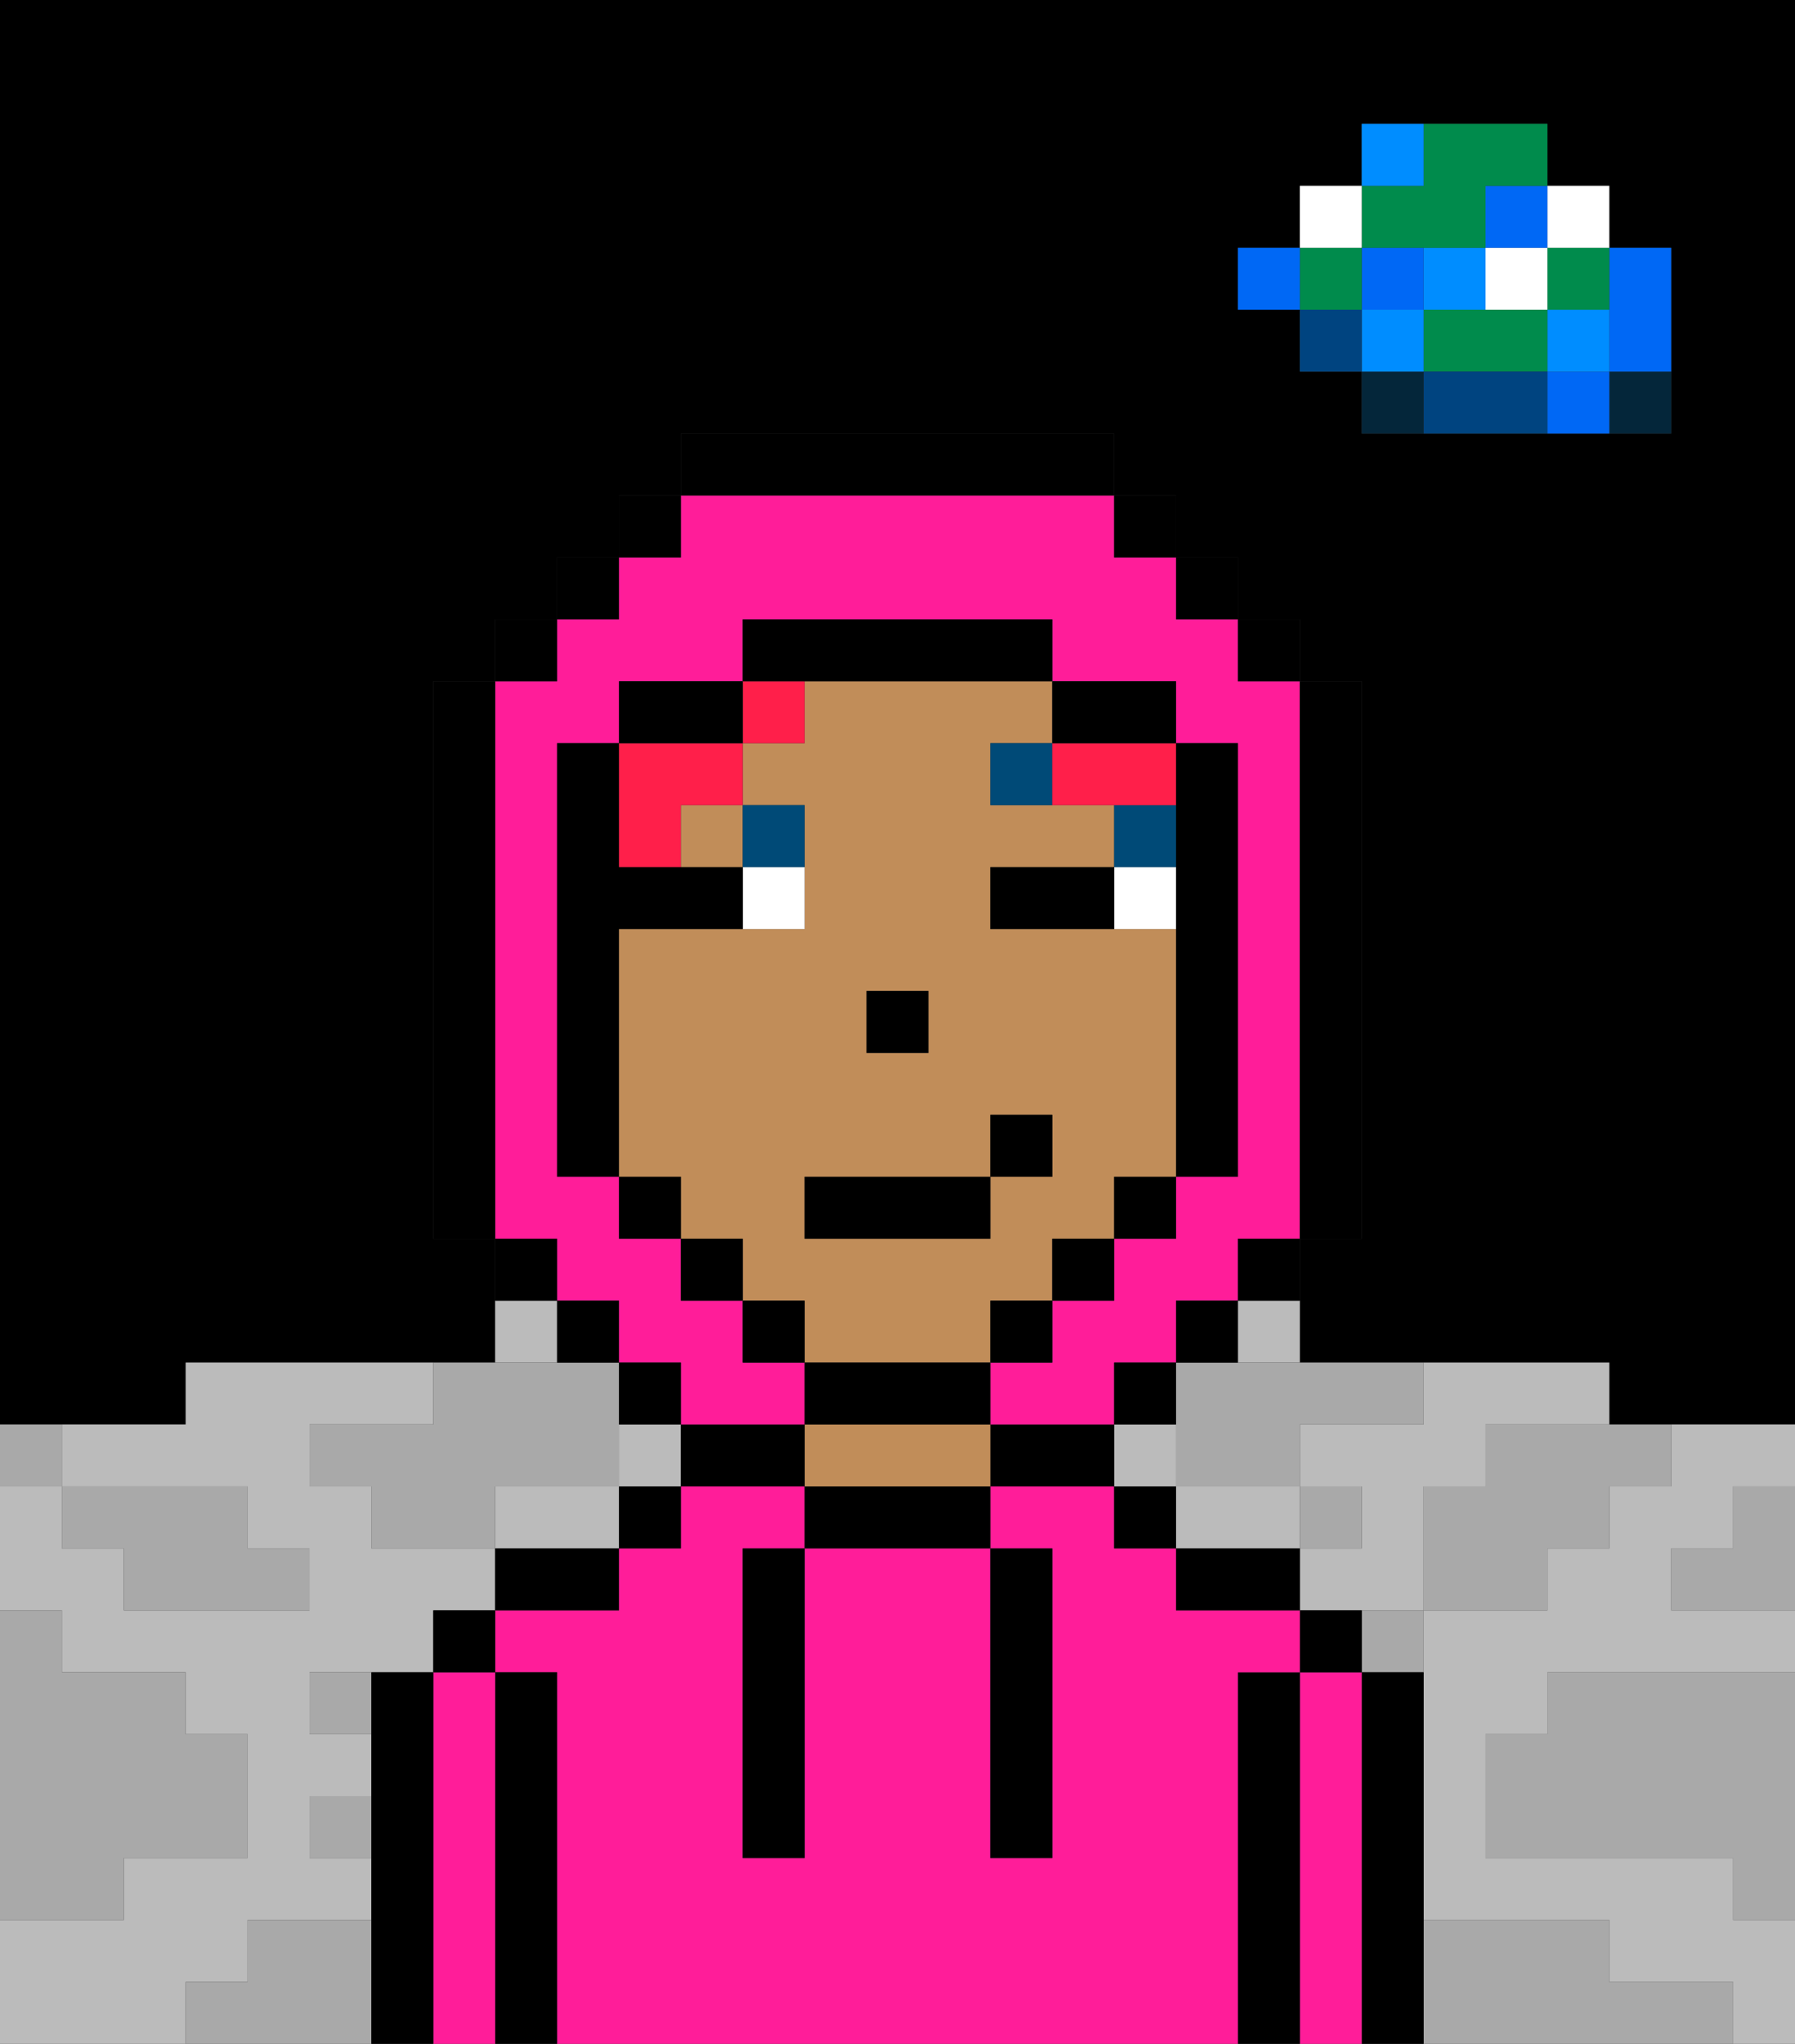 <svg xmlns="http://www.w3.org/2000/svg" viewBox="0 0 29 33"><rect x="0" y="0" width="29" height="33" fill="#333333" stroke="none"/><defs><style>polygon,rect,path{shape-rendering:crispedges;}polygon,rect,path{shape-rendering:crispedges;}.kb140-1{fill:#a9a9a9;}.kb140-2{fill:#bbbbbb;}.kb140-3{fill:#04263a;}.kb140-4{fill:#0068f5;}.kb140-5{fill:#008dff;}.kb140-6{fill:#008b4c;}.kb140-7{fill:#ffffff;}.kb140-8{fill:#004480;}.kb140-9{fill:#000000;}.kb140-10{fill:#ff1d99;}.kb140-11{fill:#c18d59;}.kb140-12{fill:#004a77;}.kb140-13{fill:#ff1f4a;}</style></defs><polygon class="kb140-1" points="28 25 27 25 27 26 28 26 29 26 29 25 29 24 28 24 28 25"/><path class="kb140-9" d="M27,0H0V23H3V22H8V20H7V11H8V10H9V9h1V8h1V7h7V8h1V9h1v1h1v1h1v9H21v2h5v1h3V0H27Zm0,5V7H22V6H21V5H20V4h1V3h1V2h3V3h1V4h1Z"/><polygon class="kb140-1" points="27 32 26 32 26 31 25 31 24 31 23 31 23 32 23 33 24 33 25 33 26 33 27 33 28 33 28 32 27 32"/><polygon class="kb140-1" points="27 27 26 27 25 27 25 28 24 28 24 29 24 30 25 30 26 30 27 30 28 30 28 31 29 31 29 30 29 29 29 28 29 27 28 27 27 27"/><rect class="kb140-2" x="20" y="21" width="1" height="1"/><polygon class="kb140-2" points="22 23 21 23 21 24 22 24 22 25 21 25 21 26 22 26 23 26 23 25 23 24 24 24 24 23 25 23 26 23 26 22 25 22 24 22 23 22 23 23 22 23"/><rect class="kb140-2" x="10" y="23" width="1" height="1"/><rect class="kb140-2" x="8" y="21" width="1" height="1"/><polygon class="kb140-2" points="9 24 8 24 8 25 9 25 10 25 10 24 9 24"/><rect class="kb140-2" x="18" y="23" width="1" height="1"/><polygon class="kb140-2" points="21 25 21 24 20 24 19 24 19 25 20 25 21 25"/><polygon class="kb140-2" points="4 32 4 31 5 31 6 31 6 30 5 30 5 29 6 29 6 28 5 28 5 27 6 27 7 27 7 26 8 26 8 25 7 25 6 25 6 24 5 24 5 23 6 23 7 23 7 22 6 22 5 22 4 22 3 22 3 23 2 23 1 23 1 24 2 24 3 24 4 24 4 25 5 25 5 26 4 26 3 26 2 26 2 25 1 25 1 24 0 24 0 25 0 26 1 26 1 27 2 27 3 27 3 28 4 28 4 29 4 30 3 30 2 30 2 31 1 31 0 31 0 32 0 33 1 33 2 33 3 33 3 32 4 32"/><polygon class="kb140-2" points="27 23 27 24 26 24 26 25 25 25 25 26 24 26 23 26 23 27 23 28 23 29 23 30 23 31 24 31 25 31 26 31 26 32 27 32 28 32 28 33 29 33 29 32 29 31 28 31 28 30 27 30 26 30 25 30 24 30 24 29 24 28 25 28 25 27 26 27 27 27 28 27 29 27 29 26 28 26 27 26 27 25 28 25 28 24 29 24 29 23 28 23 27 23"/><rect class="kb140-3" x="26" y="6" width="1" height="1"/><polygon class="kb140-4" points="26 5 26 6 27 6 27 5 27 4 26 4 26 5"/><rect class="kb140-4" x="25" y="6" width="1" height="1"/><rect class="kb140-5" x="25" y="5" width="1" height="1"/><rect class="kb140-6" x="25" y="4" width="1" height="1"/><rect class="kb140-7" x="25" y="3" width="1" height="1"/><polygon class="kb140-1" points="24 23 24 24 23 24 23 25 23 26 24 26 25 26 25 25 26 25 26 24 27 24 27 23 26 23 25 23 24 23"/><polygon class="kb140-6" points="24 5 23 5 23 6 24 6 25 6 25 5 24 5"/><rect class="kb140-7" x="24" y="4" width="1" height="1"/><rect class="kb140-4" x="24" y="3" width="1" height="1"/><polygon class="kb140-8" points="24 6 23 6 23 7 24 7 25 7 25 6 24 6"/><rect class="kb140-5" x="23" y="4" width="1" height="1"/><rect class="kb140-1" x="22" y="26" width="1" height="1"/><rect class="kb140-3" x="22" y="6" width="1" height="1"/><rect class="kb140-5" x="22" y="5" width="1" height="1"/><rect class="kb140-4" x="22" y="4" width="1" height="1"/><polygon class="kb140-6" points="23 4 24 4 24 3 25 3 25 2 24 2 23 2 23 3 22 3 22 4 23 4"/><rect class="kb140-5" x="22" y="2" width="1" height="1"/><rect class="kb140-1" x="21" y="24" width="1" height="1"/><rect class="kb140-8" x="21" y="5" width="1" height="1"/><rect class="kb140-6" x="21" y="4" width="1" height="1"/><rect class="kb140-7" x="21" y="3" width="1" height="1"/><rect class="kb140-4" x="20" y="4" width="1" height="1"/><polygon class="kb140-1" points="19 22 19 23 19 24 20 24 21 24 21 23 22 23 23 23 23 22 22 22 21 22 20 22 19 22"/><rect class="kb140-1" x="5" y="27" width="1" height="1"/><polygon class="kb140-1" points="6 23 5 23 5 24 6 24 6 25 7 25 8 25 8 24 9 24 10 24 10 23 10 22 9 22 8 22 7 22 7 23 6 23"/><polygon class="kb140-1" points="6 31 5 31 4 31 4 32 3 32 3 33 4 33 5 33 6 33 6 32 6 31"/><rect class="kb140-1" x="5" y="29" width="1" height="1"/><polygon class="kb140-1" points="2 31 2 30 3 30 4 30 4 29 4 28 3 28 3 27 2 27 1 27 1 26 0 26 0 27 0 28 0 29 0 30 0 31 1 31 2 31"/><polygon class="kb140-1" points="2 25 2 26 3 26 4 26 5 26 5 25 4 25 4 24 3 24 2 24 1 24 1 25 2 25"/><rect class="kb140-1" y="23" width="1" height="1"/><polygon class="kb140-9" points="23 31 23 30 23 29 23 28 23 27 22 27 22 28 22 29 22 30 22 31 22 32 22 33 23 33 23 32 23 31"/><polygon class="kb140-10" points="22 31 22 30 22 29 22 28 22 27 21 27 21 28 21 29 21 30 21 31 21 32 21 33 22 33 22 32 22 31"/><rect class="kb140-9" x="21" y="26" width="1" height="1"/><polygon class="kb140-9" points="21 31 21 30 21 29 21 28 21 27 20 27 20 28 20 29 20 30 20 31 20 32 20 33 21 33 21 32 21 31"/><polygon class="kb140-10" points="20 31 20 30 20 29 20 28 20 27 21 27 21 26 20 26 19 26 19 25 18 25 18 24 17 24 16 24 16 25 17 25 17 26 17 27 17 28 17 29 17 30 16 30 16 29 16 28 16 27 16 26 16 25 15 25 14 25 13 25 13 26 13 27 13 28 13 29 13 30 12 30 12 29 12 28 12 27 12 26 12 25 13 25 13 24 12 24 11 24 11 25 10 25 10 26 9 26 8 26 8 27 9 27 9 28 9 29 9 30 9 31 9 32 9 33 10 33 11 33 12 33 13 33 14 33 15 33 16 33 17 33 18 33 19 33 20 33 20 32 20 31"/><polygon class="kb140-9" points="20 25 19 25 19 26 20 26 21 26 21 25 20 25"/><rect class="kb140-9" x="18" y="24" width="1" height="1"/><polygon class="kb140-9" points="17 23 16 23 16 24 17 24 18 24 18 23 17 23"/><polygon class="kb140-9" points="14 24 13 24 13 25 14 25 15 25 16 25 16 24 15 24 14 24"/><polygon class="kb140-11" points="15 23 14 23 13 23 13 24 14 24 15 24 16 24 16 23 15 23"/><polygon class="kb140-9" points="12 23 11 23 11 24 12 24 13 24 13 23 12 23"/><rect class="kb140-9" x="10" y="24" width="1" height="1"/><polygon class="kb140-9" points="8 25 8 26 9 26 10 26 10 25 9 25 8 25"/><polygon class="kb140-9" points="9 31 9 30 9 29 9 28 9 27 8 27 8 28 8 29 8 30 8 31 8 32 8 33 9 33 9 32 9 31"/><polygon class="kb140-10" points="8 31 8 30 8 29 8 28 8 27 7 27 7 28 7 29 7 30 7 31 7 32 7 33 8 33 8 32 8 31"/><rect class="kb140-9" x="7" y="26" width="1" height="1"/><polygon class="kb140-9" points="7 31 7 30 7 29 7 28 7 27 6 27 6 28 6 29 6 30 6 31 6 32 6 33 7 33 7 32 7 31"/><polygon class="kb140-9" points="12 26 12 27 12 28 12 29 12 30 13 30 13 29 13 28 13 27 13 26 13 25 12 25 12 26"/><polygon class="kb140-9" points="16 27 16 28 16 29 16 30 17 30 17 29 17 28 17 27 17 26 17 25 16 25 16 26 16 27"/><path class="kb140-11" d="M15,22h1V21h1V20h1V19h1V15H16V14h2V13H16V12h1V11H13v1H12v1h1v2H10v4h1v1h1v1h1v1h2Zm-1-6h1v1H14Zm-1,3h3V18h1v1H16v1H13Z"/><rect class="kb140-11" x="11" y="13" width="1" height="1"/><rect class="kb140-9" x="14" y="16" width="1" height="1"/><rect class="kb140-7" x="18" y="14" width="1" height="1"/><rect class="kb140-7" x="12" y="14" width="1" height="1"/><polygon class="kb140-9" points="17 14 16 14 16 15 17 15 18 15 18 14 17 14"/><rect class="kb140-12" x="18" y="13" width="1" height="1"/><rect class="kb140-12" x="16" y="12" width="1" height="1"/><rect class="kb140-12" x="12" y="13" width="1" height="1"/><polygon class="kb140-13" points="10 14 11 14 11 13 12 13 12 12 11 12 10 12 10 13 10 14"/><rect class="kb140-13" x="12" y="11" width="1" height="1"/><polygon class="kb140-13" points="17 12 17 13 18 13 19 13 19 12 18 12 17 12"/><polygon class="kb140-10" points="9 21 10 21 10 22 11 22 11 23 12 23 13 23 13 22 12 22 12 21 11 21 11 20 10 20 10 19 9 19 9 18 9 17 9 16 9 15 9 14 9 13 9 12 10 12 10 11 11 11 12 11 12 10 13 10 14 10 15 10 16 10 17 10 17 11 18 11 19 11 19 12 20 12 20 13 20 14 20 15 20 16 20 17 20 18 20 19 19 19 19 20 18 20 18 21 17 21 17 22 16 22 16 23 17 23 18 23 18 22 19 22 19 21 20 21 20 20 21 20 21 19 21 18 21 17 21 16 21 15 21 14 21 13 21 12 21 11 20 11 20 10 19 10 19 9 18 9 18 8 17 8 16 8 15 8 14 8 13 8 12 8 11 8 11 9 10 9 10 10 9 10 9 11 8 11 8 12 8 13 8 14 8 15 8 16 8 17 8 18 8 19 8 20 9 20 9 21"/><rect class="kb140-9" x="10" y="8" width="1" height="1"/><rect class="kb140-9" x="9" y="9" width="1" height="1"/><rect class="kb140-9" x="8" y="10" width="1" height="1"/><polygon class="kb140-9" points="8 18 8 17 8 16 8 15 8 14 8 13 8 12 8 11 7 11 7 12 7 13 7 14 7 15 7 16 7 17 7 18 7 19 7 20 8 20 8 19 8 18"/><rect class="kb140-9" x="8" y="20" width="1" height="1"/><rect class="kb140-9" x="9" y="21" width="1" height="1"/><rect class="kb140-9" x="10" y="22" width="1" height="1"/><rect class="kb140-9" x="18" y="22" width="1" height="1"/><rect class="kb140-9" x="19" y="21" width="1" height="1"/><rect class="kb140-9" x="20" y="20" width="1" height="1"/><polygon class="kb140-9" points="21 13 21 14 21 15 21 16 21 17 21 18 21 19 21 20 22 20 22 19 22 18 22 17 22 16 22 15 22 14 22 13 22 12 22 11 21 11 21 12 21 13"/><rect class="kb140-9" x="20" y="10" width="1" height="1"/><rect class="kb140-9" x="19" y="9" width="1" height="1"/><rect class="kb140-9" x="18" y="8" width="1" height="1"/><polygon class="kb140-9" points="13 8 14 8 15 8 16 8 17 8 18 8 18 7 17 7 16 7 15 7 14 7 13 7 12 7 11 7 11 8 12 8 13 8"/><polygon class="kb140-9" points="12 12 12 11 11 11 10 11 10 12 11 12 12 12"/><polygon class="kb140-9" points="10 17 10 16 10 15 11 15 12 15 12 14 11 14 10 14 10 13 10 12 9 12 9 13 9 14 9 15 9 16 9 17 9 18 9 19 10 19 10 18 10 17"/><rect class="kb140-9" x="10" y="19" width="1" height="1"/><rect class="kb140-9" x="11" y="20" width="1" height="1"/><rect class="kb140-9" x="12" y="21" width="1" height="1"/><polygon class="kb140-9" points="15 23 16 23 16 22 15 22 14 22 13 22 13 23 14 23 15 23"/><rect class="kb140-9" x="16" y="21" width="1" height="1"/><rect class="kb140-9" x="17" y="20" width="1" height="1"/><rect class="kb140-9" x="18" y="19" width="1" height="1"/><polygon class="kb140-9" points="19 14 19 15 19 16 19 17 19 18 19 19 20 19 20 18 20 17 20 16 20 15 20 14 20 13 20 12 19 12 19 13 19 14"/><polygon class="kb140-9" points="18 12 19 12 19 11 18 11 17 11 17 12 18 12"/><polygon class="kb140-9" points="14 11 15 11 16 11 17 11 17 10 16 10 15 10 14 10 13 10 12 10 12 11 13 11 14 11"/><rect class="kb140-9" x="13" y="19" width="3" height="1"/><rect class="kb140-9" x="16" y="18" width="1" height="1"/></svg>